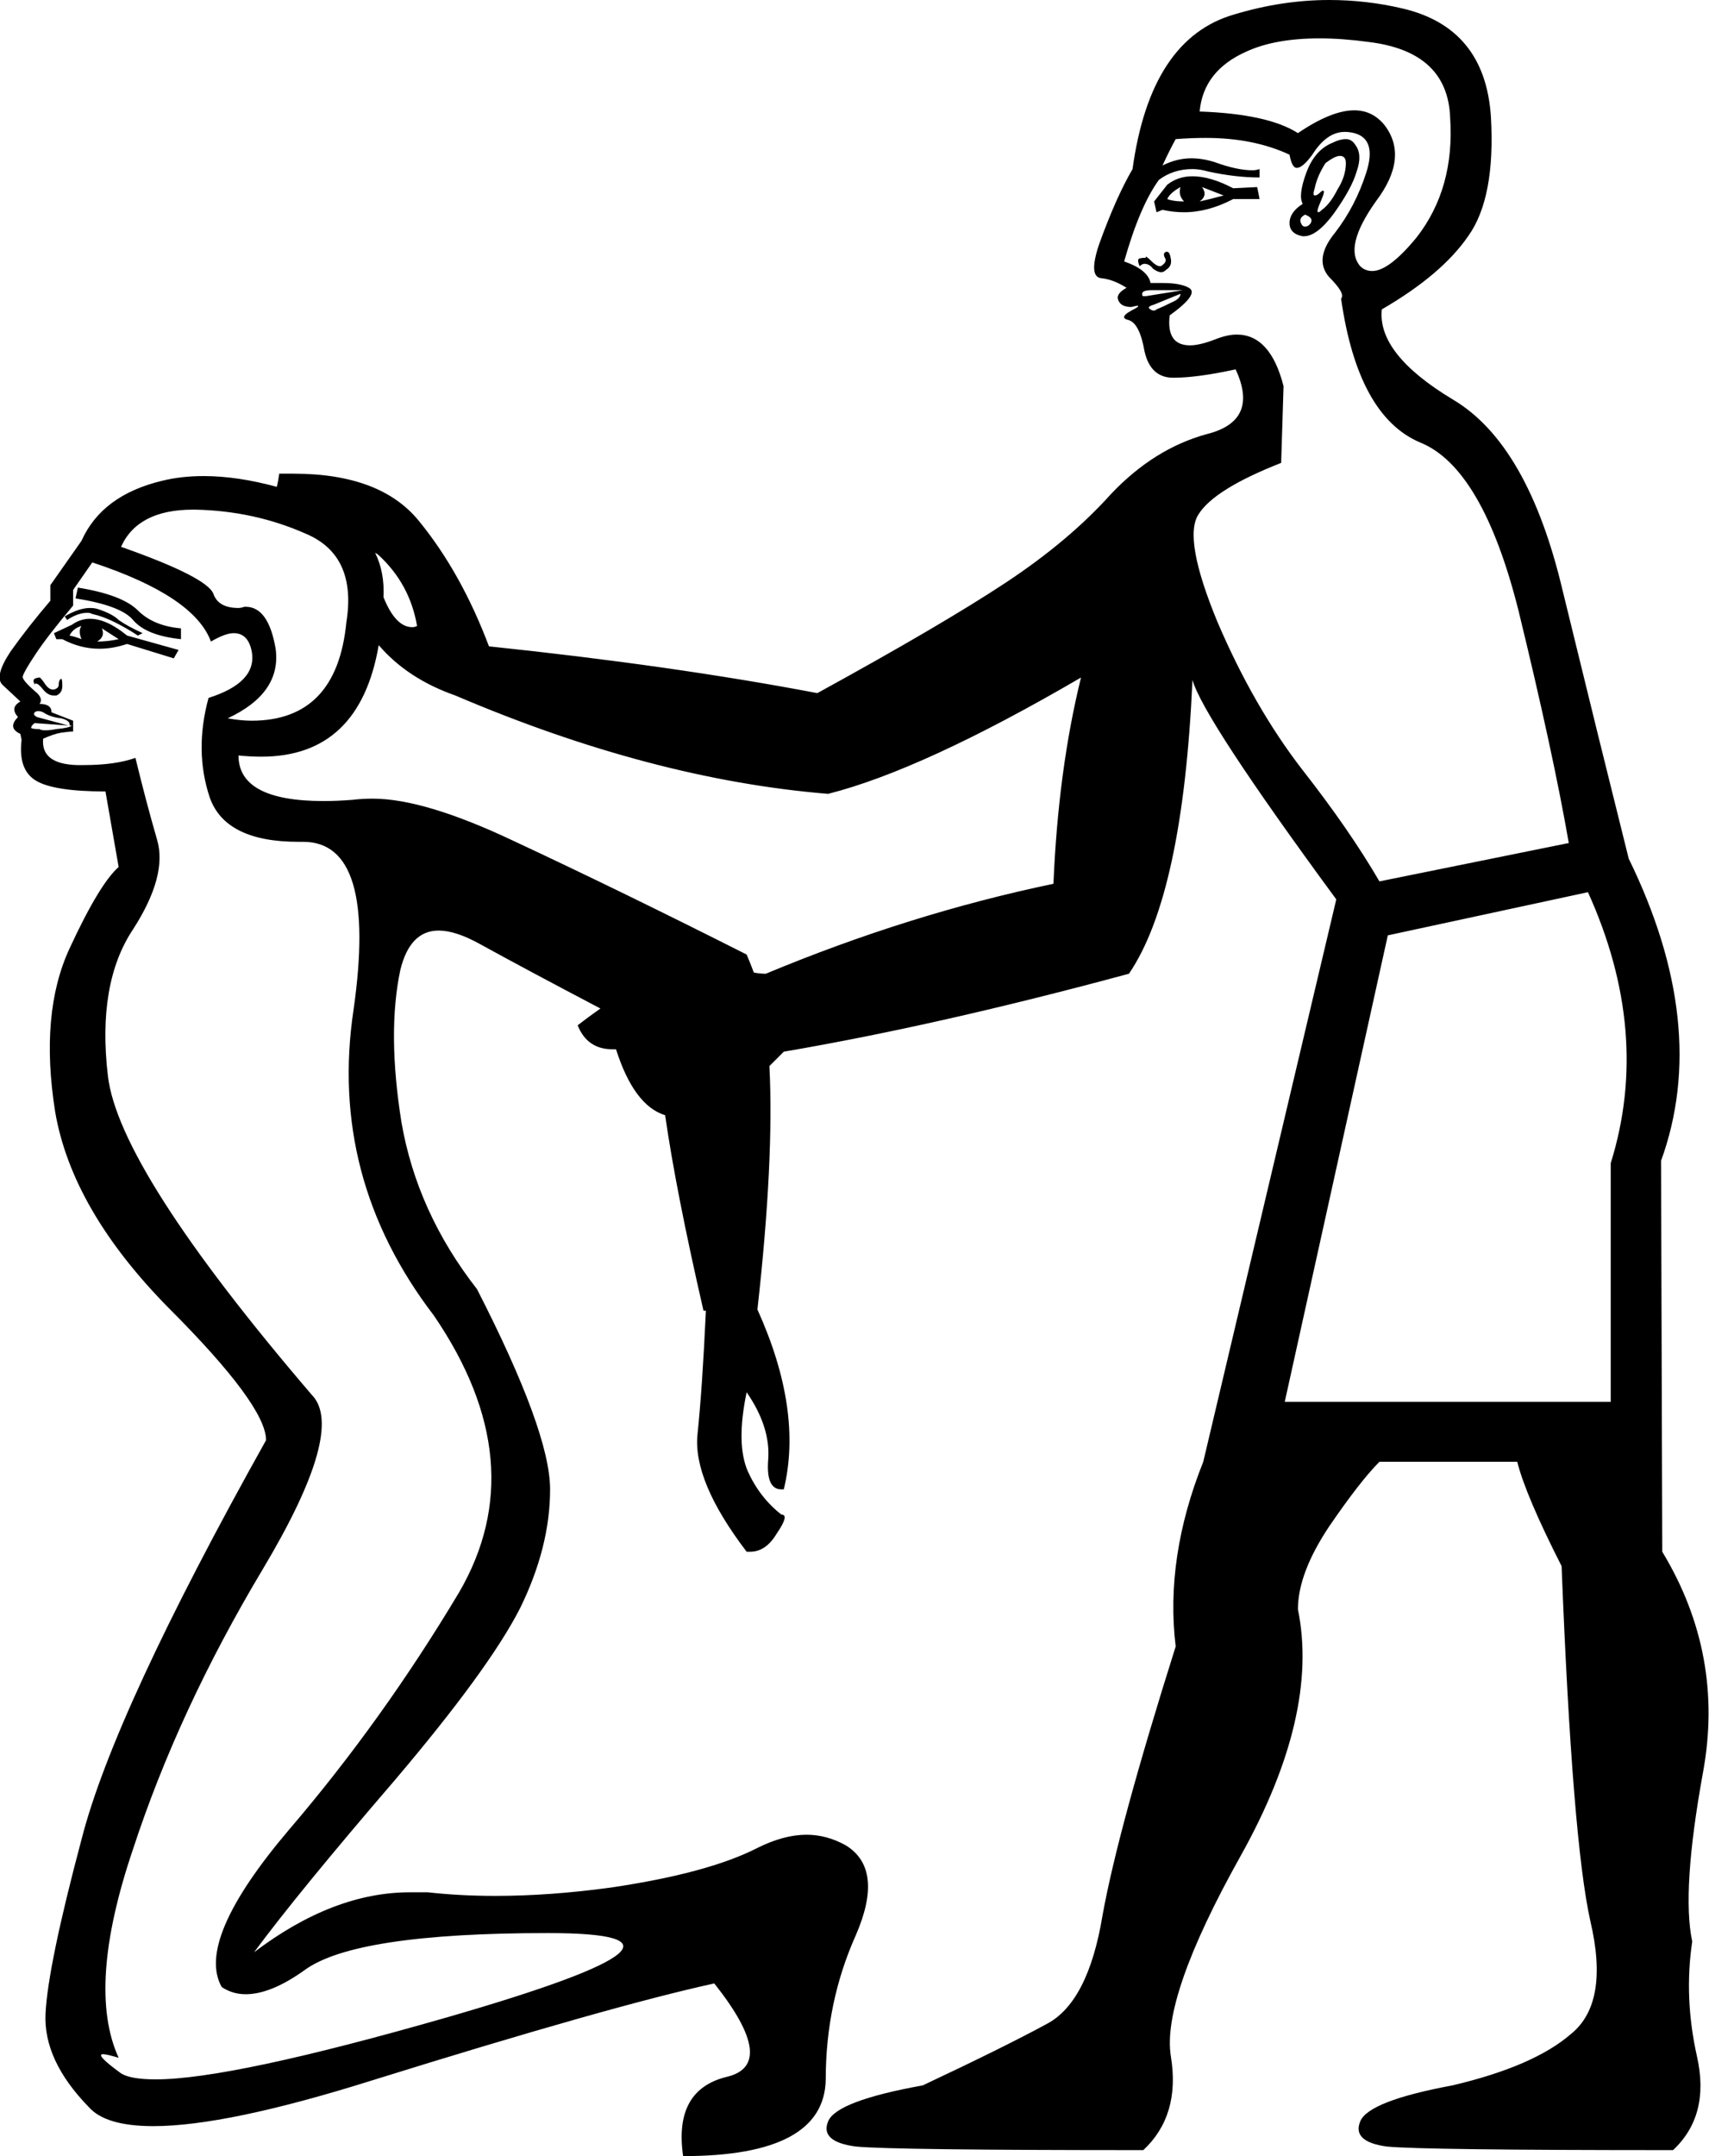 <?xml version='1.0' encoding ='UTF-8' standalone='no'?>
<svg width='14.26' height='17.98' xmlns='http://www.w3.org/2000/svg' xmlns:xlink='http://www.w3.org/1999/xlink'  version='1.1' >
<path style='fill:black; stroke:none' d=' M 9.85 1.56  Q 9.83 1.63 9.88 1.68  Q 9.79 1.68 9.74 1.66  Q 9.76 1.61 9.85 1.56  Z  M 10.03 1.56  L 10.21 1.63  Q 10.1 1.66 10.01 1.68  Q 10.08 1.63 10.03 1.56  Z  M 11.18 1.3  Q 11.23 1.3 11.23 1.36  Q 11.23 1.47 11.16 1.58  Q 11.1 1.7 11.03 1.75  Q 11.01 1.77 11 1.77  Q 10.98 1.77 11.02 1.68  Q 11.06 1.59 11.04 1.59  Q 11.03 1.59 11.01 1.61  Q 10.99 1.63 10.97 1.63  Q 10.95 1.63 10.97 1.57  Q 10.99 1.47 11.06 1.36  Q 11.14 1.3 11.18 1.3  Z  M 9.95 1.47  Q 9.83 1.47 9.74 1.54  L 9.63 1.68  L 9.65 1.77  L 9.7 1.75  Q 9.79 1.77 9.88 1.77  Q 10.08 1.77 10.29 1.66  L 10.51 1.66  L 10.49 1.56  L 10.29 1.57  Q 10.1 1.47 9.95 1.47  Z  M 10.89 1.79  Q 10.97 1.82 10.93 1.87  Q 10.91 1.89 10.89 1.89  Q 10.87 1.89 10.86 1.87  Q 10.83 1.82 10.89 1.79  Z  M 11.23 1.16  Q 11.18 1.16 11.12 1.19  Q 10.97 1.25 10.9 1.44  Q 10.83 1.63 10.87 1.7  Q 10.76 1.77 10.76 1.86  Q 10.76 1.95 10.87 1.97  Q 10.88 1.97 10.88 1.97  Q 10.99 1.97 11.13 1.78  Q 11.28 1.57 11.32 1.43  Q 11.37 1.29 11.31 1.21  Q 11.28 1.16 11.23 1.16  Z  M 11.01 0.32  Q 11.2 0.32 11.42 0.35  Q 12.08 0.43 12.1 0.98  Q 12.14 1.57 11.82 1.98  Q 11.59 2.26 11.45 2.26  Q 11.39 2.26 11.35 2.22  Q 11.21 2.06 11.48 1.68  Q 11.76 1.31 11.55 1.04  Q 11.45 0.92 11.3 0.92  Q 11.11 0.92 10.83 1.11  Q 10.58 0.95 10.01 0.93  Q 10.04 0.59 10.4 0.43  Q 10.64 0.32 11.01 0.32  Z  M 9.74 2.1  Q 9.73 2.1 9.73 2.1  Q 9.7 2.11 9.72 2.15  Q 9.74 2.18 9.7 2.21  Q 9.69 2.22 9.68 2.22  Q 9.65 2.22 9.61 2.18  Q 9.57 2.14 9.56 2.14  Q 9.56 2.14 9.56 2.15  Q 9.51 2.15 9.5 2.16  Q 9.49 2.18 9.51 2.22  Q 9.53 2.2 9.55 2.2  Q 9.59 2.2 9.62 2.24  Q 9.66 2.27 9.69 2.27  Q 9.71 2.27 9.73 2.25  Q 9.78 2.22 9.77 2.16  Q 9.76 2.1 9.74 2.1  Z  M 9.87 2.42  L 9.56 2.47  Q 9.55 2.47 9.54 2.47  Q 9.53 2.47 9.53 2.45  Q 9.53 2.42 9.61 2.42  Z  M 9.85 2.45  Q 9.85 2.49 9.78 2.52  Q 9.7 2.56 9.65 2.58  Q 9.64 2.59 9.63 2.59  Q 9.61 2.59 9.6 2.58  Q 9.56 2.56 9.63 2.54  L 9.85 2.45  Z  M 2.31 4.06  Q 2.31 4.06 2.31 4.06  L 2.31 4.06  Q 2.31 4.06 2.31 4.06  Z  M 3.13 4.61  Q 3.15 4.62 3.16 4.63  Q 3.42 4.87 3.48 5.22  Q 3.46 5.23 3.44 5.23  Q 3.3 5.23 3.2 4.98  L 3.2 4.98  Q 3.21 4.77 3.13 4.61  Z  M 0.75 5.07  Q 0.66 5.07 0.54 5.14  L 0.56 5.17  Q 0.65 5.11 0.73 5.11  Q 0.75 5.11 0.77 5.12  Q 0.86 5.14 0.96 5.19  Q 1.06 5.24 1.15 5.3  L 1.19 5.28  Q 1.06 5.22 0.99 5.17  Q 0.94 5.12 0.82 5.08  Q 0.79 5.07 0.75 5.07  Z  M 0.68 5.22  Q 0.65 5.26 0.68 5.33  Q 0.63 5.31 0.58 5.3  Q 0.61 5.24 0.68 5.22  Z  M 0.65 4.9  L 0.63 4.99  Q 1.01 5.05 1.11 5.17  Q 1.22 5.3 1.51 5.33  L 1.51 5.24  Q 1.28 5.22 1.15 5.09  Q 1.02 4.96 0.65 4.9  Z  M 0.85 5.24  L 0.99 5.33  Q 0.9 5.35 0.81 5.35  Q 0.88 5.31 0.85 5.24  Z  M 0.75 5.16  Q 0.67 5.16 0.6 5.21  L 0.45 5.28  L 0.47 5.33  L 0.52 5.33  Q 0.67 5.41 0.83 5.41  Q 0.94 5.41 1.06 5.37  L 1.45 5.49  L 1.49 5.42  L 1.06 5.3  Q 0.89 5.16 0.75 5.16  Z  M 0.33 5.65  Q 0.31 5.65 0.29 5.66  Q 0.27 5.67 0.29 5.71  Q 0.29 5.7 0.3 5.7  Q 0.32 5.7 0.36 5.75  Q 0.4 5.8 0.45 5.8  Q 0.46 5.8 0.47 5.8  Q 0.52 5.78 0.52 5.72  Q 0.52 5.66 0.51 5.66  Q 0.51 5.66 0.51 5.66  Q 0.49 5.67 0.49 5.71  Q 0.49 5.74 0.45 5.75  Q 0.45 5.75 0.44 5.75  Q 0.41 5.75 0.38 5.71  Q 0.34 5.65 0.33 5.65  Z  M 1.61 4.25  Q 1.62 4.25 1.63 4.25  Q 2.12 4.26 2.55 4.45  Q 2.98 4.63 2.89 5.19  Q 2.81 6.01 2.1 6.01  Q 2.01 6.01 1.9 5.99  Q 2.35 5.78 2.3 5.41  Q 2.24 5.06 2.05 5.06  Q 2.05 5.06 2.04 5.06  Q 2.01 5.07 1.99 5.07  Q 1.82 5.07 1.78 4.95  Q 1.72 4.81 1.01 4.56  Q 1.15 4.25 1.61 4.25  Z  M 0.32 5.93  Q 0.34 5.93 0.36 5.94  Q 0.42 5.98 0.51 5.99  Q 0.59 6.01 0.58 6.05  L 0.58 6.05  L 0.57 6.05  L 0.57 6.05  L 0.58 6.05  Q 0.58 6.05 0.58 6.05  L 0.58 6.05  L 0.6 6.05  Q 0.58 6.07 0.47 6.08  Q 0.42 6.09 0.38 6.09  Q 0.34 6.09 0.33 6.08  Q 0.27 6.08 0.26 6.07  Q 0.26 6.05 0.29 6.03  L 0.57 6.05  L 0.57 6.05  L 0.57 6.05  L 0.57 6.05  L 0.31 5.98  Q 0.27 5.96 0.29 5.94  Q 0.3 5.93 0.32 5.93  Z  M 11.22 1.1  Q 11.26 1.1 11.3 1.11  Q 11.49 1.16 11.4 1.44  Q 11.31 1.72 11.14 1.94  Q 10.96 2.16 11.09 2.31  Q 11.23 2.45 11.19 2.49  Q 11.33 3.47 11.85 3.69  Q 12.37 3.9 12.67 5.09  Q 12.96 6.28 13.09 7.03  L 11.51 7.35  Q 11.26 6.92 10.86 6.41  Q 10.46 5.89 10.16 5.19  Q 9.87 4.49 10 4.29  Q 10.13 4.08 10.69 3.86  L 10.71 3.22  Q 10.6 2.79 10.32 2.79  Q 10.24 2.79 10.14 2.83  Q 10.01 2.88 9.93 2.88  Q 9.73 2.88 9.76 2.63  Q 10.01 2.45 9.92 2.4  Q 9.85 2.36 9.7 2.36  Q 9.65 2.36 9.6 2.36  Q 9.58 2.25 9.38 2.18  Q 9.51 1.72 9.67 1.5  Q 9.79 1.41 9.95 1.41  Q 10.01 1.41 10.08 1.43  Q 10.31 1.48 10.51 1.48  L 10.51 1.41  Q 10.48 1.42 10.45 1.42  Q 10.32 1.42 10.13 1.35  Q 10.03 1.32 9.94 1.32  Q 9.82 1.32 9.7 1.38  Q 9.76 1.25 9.81 1.16  Q 9.94 1.15 10.06 1.15  Q 10.46 1.15 10.76 1.29  Q 10.78 1.4 10.82 1.4  Q 10.87 1.4 10.95 1.29  Q 11.07 1.1 11.22 1.1  Z  M 3.16 5.38  Q 3.4 5.66 3.8 5.8  Q 5.44 6.5 6.91 6.62  Q 7.7 6.42 9.02 5.65  L 9.02 5.65  Q 8.83 6.42 8.79 7.37  Q 7.59 7.62 6.39 8.12  Q 6.34 8.12 6.29 8.11  L 6.29 8.11  Q 6.26 8.03 6.23 7.96  Q 5.18 7.43 4.28 7.01  Q 3.54 6.66 3.11 6.66  Q 3.02 6.66 2.94 6.67  Q 2.81 6.68 2.7 6.68  Q 1.99 6.68 1.99 6.3  L 1.99 6.3  Q 2.09 6.31 2.18 6.31  Q 3 6.31 3.16 5.38  Z  M 13.25 7.44  Q 13.78 8.61 13.44 9.7  L 13.44 11.69  L 10.72 11.69  L 11.58 7.8  L 13.25 7.44  Z  M 0.77 4.69  Q 1.62 4.97 1.76 5.35  Q 1.88 5.28 1.95 5.28  Q 2.07 5.28 2.1 5.43  Q 2.15 5.69 1.74 5.82  Q 1.62 6.26 1.75 6.65  Q 1.88 7.02 2.49 7.02  Q 2.5 7.02 2.52 7.02  Q 2.52 7.02 2.53 7.02  Q 3.15 7.02 2.95 8.42  Q 2.74 9.82 3.62 10.97  Q 4.46 12.2 3.83 13.28  Q 3.19 14.35 2.41 15.26  Q 1.63 16.18 1.85 16.57  Q 1.94 16.63 2.05 16.63  Q 2.26 16.63 2.54 16.43  Q 2.96 16.12 4.57 16.12  Q 6.16 16.12 3.74 16.82  Q 1.93 17.34 1.3 17.34  Q 1.09 17.34 1.01 17.29  Q 0.79 17.13 0.86 17.13  Q 0.89 17.13 0.99 17.16  Q 0.72 16.57 1.11 15.42  Q 1.49 14.26 2.19 13.09  Q 2.89 11.92 2.6 11.63  Q 0.99 9.75 0.9 8.97  Q 0.81 8.2 1.11 7.75  Q 1.4 7.3 1.31 7  Q 1.22 6.69 1.13 6.32  Q 0.96 6.38 0.7 6.38  Q 0.67 6.38 0.64 6.38  Q 0.34 6.37 0.36 6.16  Q 0.45 6.12 0.51 6.11  Q 0.58 6.1 0.61 6.1  L 0.61 6.01  L 0.43 5.94  Q 0.43 5.87 0.33 5.87  Q 0.36 5.83 0.31 5.78  Q 0.18 5.67 0.19 5.64  Q 0.2 5.6 0.3 5.45  Q 0.4 5.3 0.61 5.05  L 0.61 4.92  L 0.77 4.69  Z  M 11.09 0  Q 10.7 0 10.3 0.12  Q 9.6 0.32 9.45 1.41  Q 9.31 1.65 9.17 2.04  Q 9.08 2.31 9.19 2.32  Q 9.29 2.33 9.4 2.4  Q 9.31 2.45 9.33 2.5  Q 9.35 2.56 9.44 2.56  Q 9.48 2.55 9.49 2.55  Q 9.52 2.55 9.44 2.59  Q 9.33 2.65 9.42 2.67  Q 9.51 2.7 9.55 2.93  Q 9.6 3.15 9.79 3.15  Q 9.99 3.15 10.31 3.08  L 10.31 3.08  Q 10.51 3.51 10.07 3.62  Q 9.63 3.74 9.27 4.12  Q 8.92 4.51 8.39 4.86  Q 7.86 5.21 6.82 5.78  Q 5.61 5.55 4.08 5.39  Q 3.85 4.78 3.5 4.35  Q 3.18 3.95 2.45 3.95  Q 2.39 3.95 2.33 3.95  Q 2.32 4.02 2.31 4.06  L 2.31 4.06  Q 1.98 3.97 1.7 3.97  Q 1.51 3.97 1.35 4.01  Q 0.85 4.13 0.68 4.51  L 0.42 4.88  L 0.42 5.01  Q 0.24 5.22 0.09 5.43  Q -0.05 5.64 0.02 5.71  L 0.17 5.85  Q 0.08 5.9 0.15 5.98  Q 0.06 6.07 0.17 6.12  L 0.18 6.17  Q 0.15 6.42 0.3 6.51  Q 0.45 6.6 0.88 6.6  L 0.99 7.23  Q 0.83 7.37 0.58 7.91  Q 0.33 8.45 0.46 9.27  Q 0.6 10.09 1.41 10.91  Q 2.22 11.72 2.22 12.01  Q 0.95 14.28 0.68 15.34  Q 0.4 16.39 0.38 16.79  Q 0.36 17.18 0.74 17.57  Q 0.88 17.73 1.28 17.73  Q 1.89 17.73 3.1 17.35  Q 5.09 16.73 5.96 16.54  Q 6.5 17.22 6.06 17.32  Q 5.62 17.43 5.7 17.98  Q 6.88 17.98 6.89 17.34  Q 6.89 16.7 7.14 16.14  Q 7.38 15.59 7.06 15.39  Q 6.9 15.3 6.73 15.3  Q 6.54 15.3 6.32 15.41  Q 5.91 15.62 5.1 15.74  Q 4.59 15.81 4.13 15.81  Q 3.84 15.81 3.57 15.78  Q 3.5 15.78 3.42 15.78  Q 2.78 15.78 2.12 16.28  Q 2.49 15.78 3.29 14.85  Q 4.08 13.92 4.34 13.41  Q 4.59 12.9 4.59 12.42  Q 4.59 11.94 3.98 10.75  Q 3.48 10.11 3.35 9.36  Q 3.23 8.61 3.34 8.09  Q 3.42 7.76 3.66 7.76  Q 3.8 7.76 4 7.87  Q 4.4 8.09 5.01 8.41  L 5.01 8.41  Q 4.91 8.48 4.82 8.55  Q 4.9 8.75 5.11 8.75  Q 5.12 8.75 5.14 8.75  Q 5.29 9.22 5.55 9.3  L 5.55 9.3  Q 5.64 9.93 5.87 10.93  L 5.89 10.93  Q 5.86 11.58 5.82 11.96  Q 5.78 12.35 6.23 12.94  Q 6.25 12.94 6.26 12.94  Q 6.39 12.94 6.48 12.79  Q 6.59 12.63 6.52 12.63  Q 6.34 12.49 6.24 12.27  Q 6.14 12.04 6.23 11.61  L 6.23 11.61  Q 6.43 11.9 6.41 12.17  Q 6.39 12.42 6.52 12.42  Q 6.53 12.42 6.54 12.42  Q 6.7 11.76 6.32 10.92  Q 6.46 9.67 6.42 8.89  L 6.42 8.89  Q 6.48 8.83 6.54 8.77  Q 7.83 8.55 9.42 8.12  Q 9.87 7.46 9.95 5.67  Q 10.04 5.99 11.15 7.5  L 10.04 12.19  Q 9.72 12.99 9.81 13.73  Q 9.33 15.25 9.2 15.97  Q 9.08 16.7 8.73 16.88  Q 8.38 17.07 7.7 17.39  Q 6.98 17.52 6.91 17.69  Q 6.84 17.86 7.14 17.9  Q 7.45 17.93 9.54 17.93  Q 9.85 17.64 9.77 17.15  Q 9.69 16.66 10.35 15.48  Q 11.01 14.3 10.83 13.42  Q 10.83 13.12 11.09 12.73  Q 11.35 12.35 11.51 12.19  L 12.66 12.19  Q 12.73 12.47 13.03 13.06  Q 13.12 15.35 13.27 16.02  Q 13.43 16.7 13.11 16.96  Q 12.8 17.23 12.12 17.39  Q 11.42 17.52 11.35 17.69  Q 11.28 17.86 11.57 17.9  Q 11.87 17.93 13.96 17.93  Q 14.27 17.64 14.16 17.15  Q 14.05 16.66 14.12 16.19  Q 14.03 15.77 14.21 14.78  Q 14.39 13.8 13.87 12.94  L 13.86 9.68  Q 14.27 8.55 13.59 7.16  Q 13.34 6.16 13.04 4.93  Q 12.75 3.7 12.12 3.33  Q 11.49 2.95 11.53 2.58  Q 12.03 2.29 12.25 1.97  Q 12.48 1.65 12.44 0.97  Q 12.39 0.23 11.7 0.07  Q 11.4 0 11.09 0  Z '/></svg>
